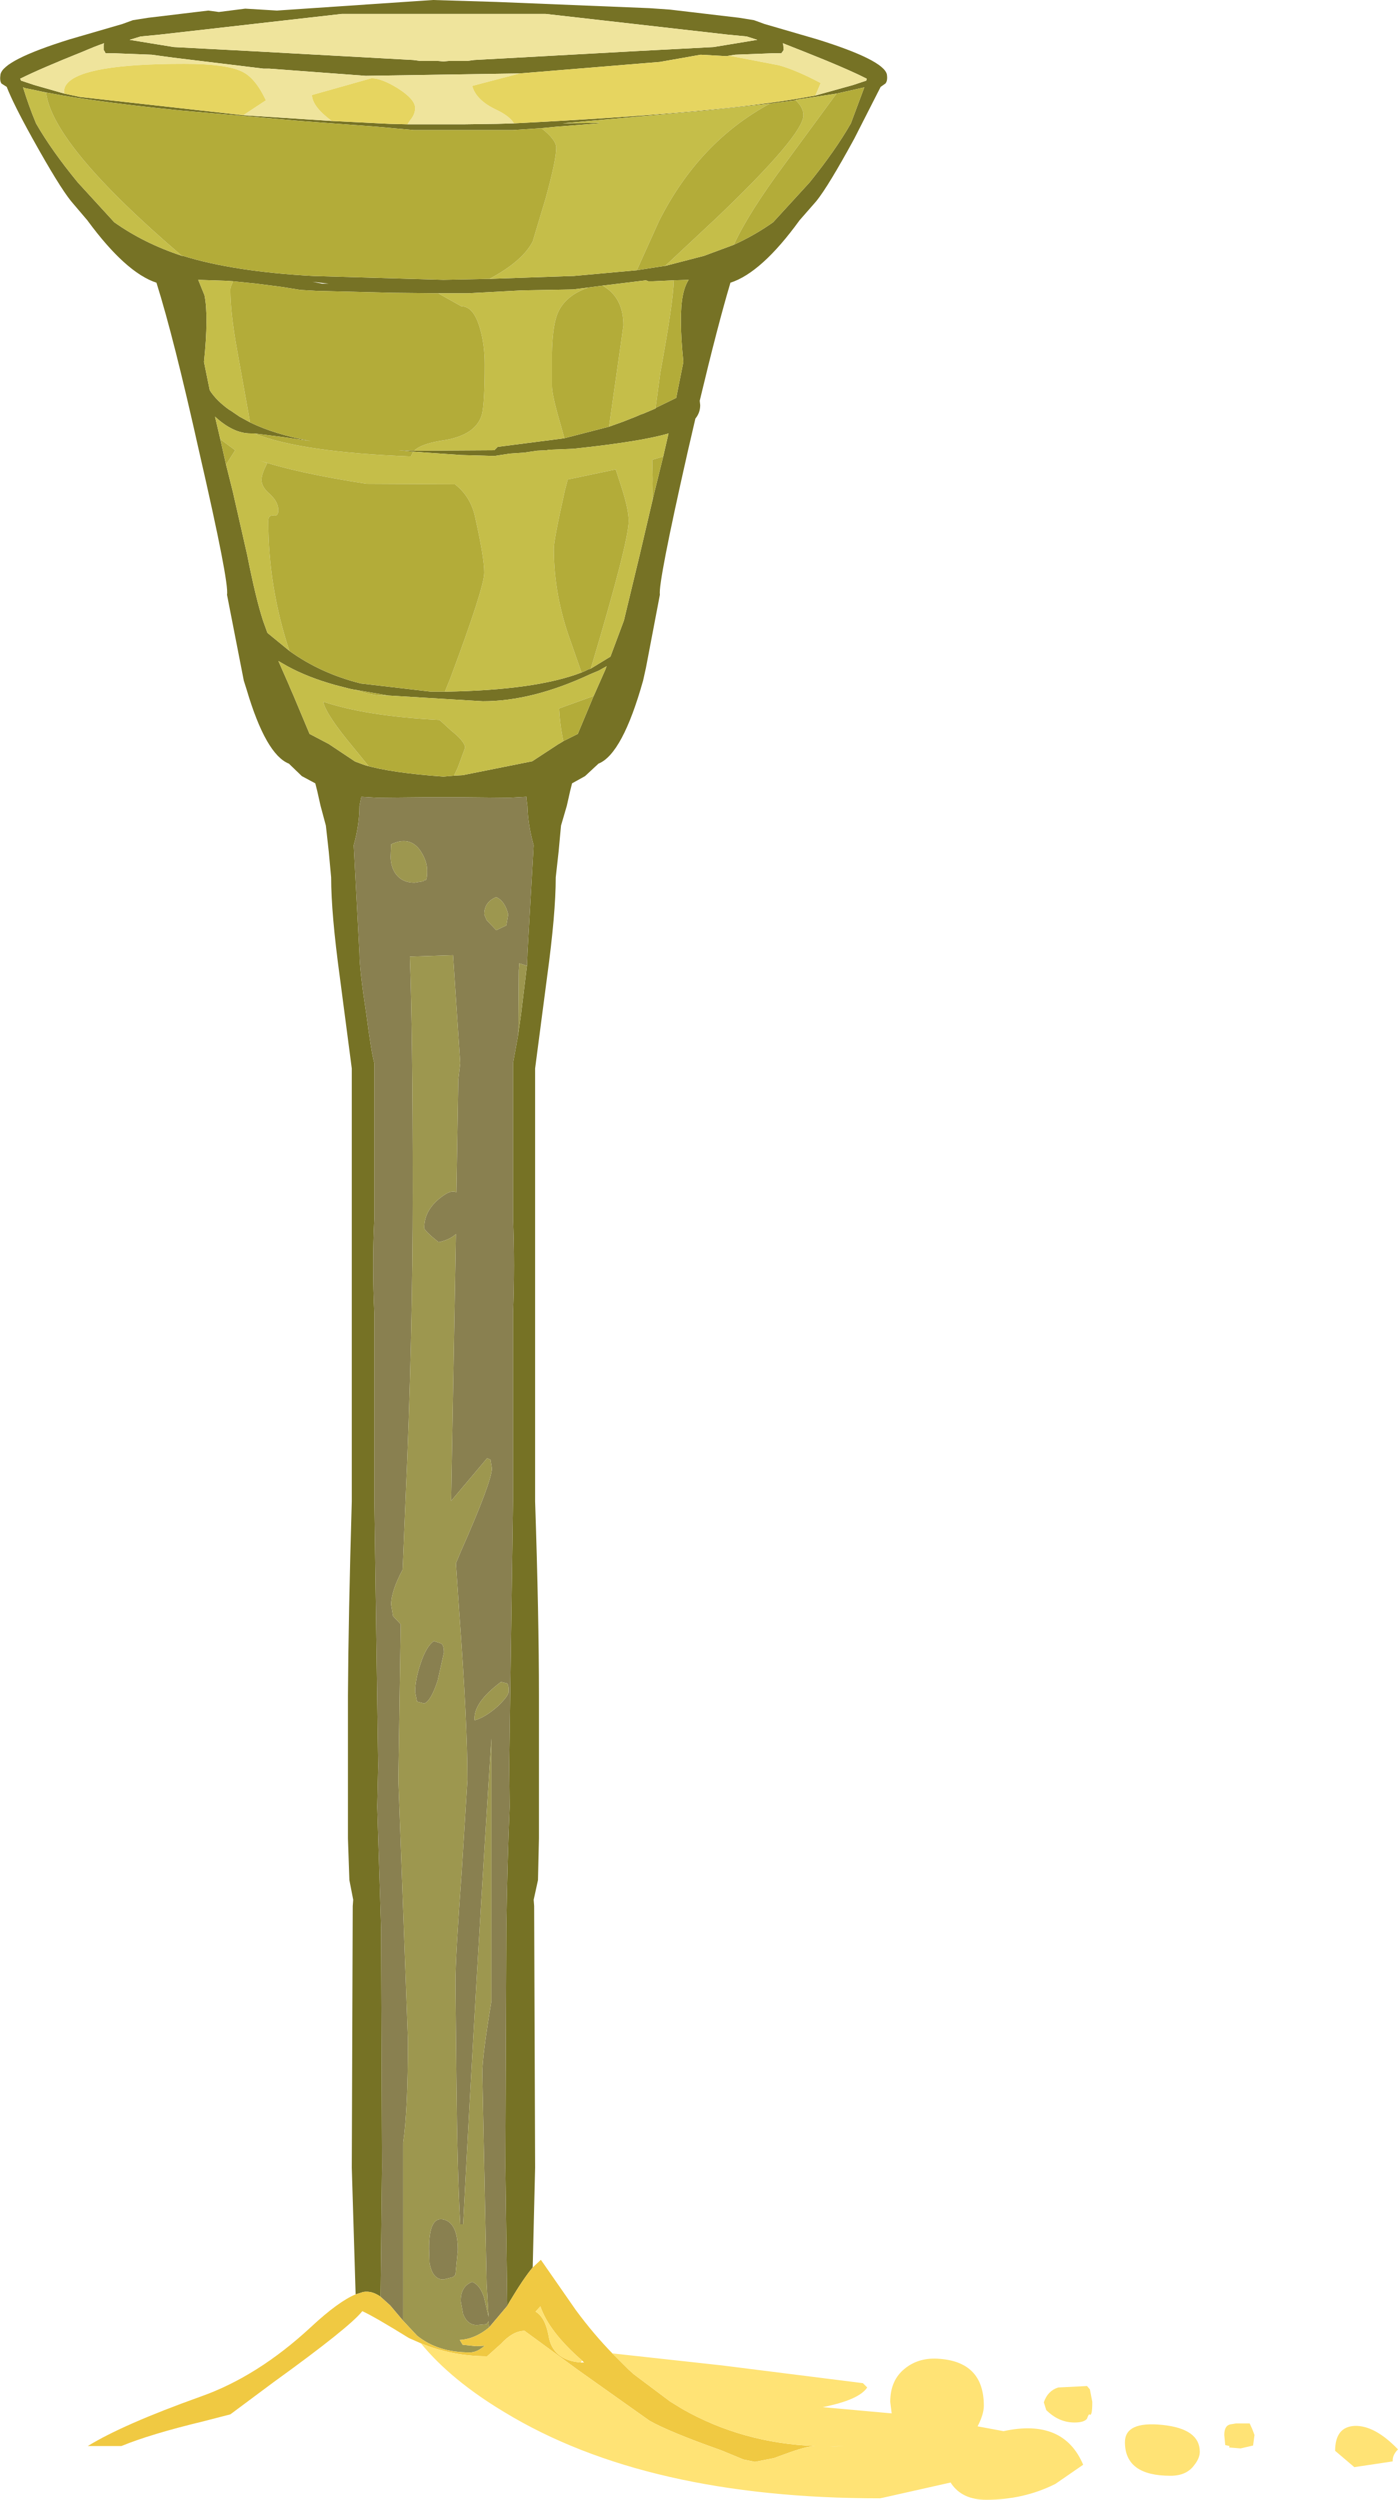 <?xml version="1.0" encoding="UTF-8" standalone="no"?>
<svg xmlns:ffdec="https://www.free-decompiler.com/flash" xmlns:xlink="http://www.w3.org/1999/xlink" ffdec:objectType="frame" height="260.4px" width="145.65px" xmlns="http://www.w3.org/2000/svg">
  <g transform="matrix(1.0, 0.0, 0.0, 1.0, -59.8, -40.35)">
    <use ffdec:characterId="513" height="260.4" transform="matrix(1.0, 0.0, 0.0, 1.0, 59.8, 40.35)" width="145.65" xlink:href="#shape0"/>
  </g>
  <defs>
    <g id="shape0" transform="matrix(1.0, 0.0, 0.0, 1.0, -59.8, -40.35)">
      <path d="M96.85 279.35 L96.45 266.15 96.55 238.9 96.6 238.25 96.2 236.2 96.05 231.85 96.05 217.0 Q96.1 208.65 96.45 196.75 L96.45 151.65 95.2 142.1 Q94.3 135.5 94.3 131.75 L94.05 129.05 93.75 126.35 93.2 124.3 92.85 122.75 92.65 121.95 91.25 121.2 89.9 119.9 Q87.5 118.95 85.5 112.2 L85.2 111.25 83.45 102.3 Q83.7 101.1 80.55 87.4 77.9 75.5 76.1 69.8 72.9 68.75 68.9 63.3 L67.2 61.3 Q65.95 59.75 63.2 54.8 61.2 51.2 60.5 49.4 L59.95 49.05 Q59.75 48.75 59.85 48.1 60.15 46.6 67.05 44.45 L72.55 42.85 73.65 42.45 75.25 42.2 81.5 41.45 82.6 41.6 85.35 41.25 88.65 41.45 104.9 40.35 111.5 40.55 127.45 41.2 129.6 41.35 136.8 42.2 138.35 42.45 139.45 42.85 144.95 44.45 Q151.85 46.6 152.2 48.1 152.3 48.75 152.05 49.05 L151.55 49.4 148.8 54.8 Q146.1 59.75 144.85 61.3 L143.1 63.3 Q139.15 68.75 135.9 69.8 134.6 74.15 132.7 82.1 L132.75 82.55 Q132.75 83.35 132.25 83.95 L131.45 87.4 Q128.35 101.1 128.55 102.3 L127.1 109.9 126.8 111.25 Q124.65 118.9 122.15 119.9 L120.75 121.2 119.4 121.95 119.2 122.75 118.85 124.3 118.25 126.35 118.0 129.05 117.7 131.75 Q117.7 135.5 116.8 142.1 L115.55 151.65 115.55 196.75 Q115.95 208.65 115.95 217.0 L115.95 231.85 115.85 236.2 115.4 238.25 115.45 238.9 115.55 266.15 115.3 276.55 Q114.4 277.6 112.9 280.1 L112.65 280.55 112.45 266.05 112.55 241.2 Q112.65 234.45 112.9 228.55 L112.85 224.3 113.25 196.75 113.25 177.2 Q113.45 172.1 113.25 167.25 L113.25 151.1 113.75 148.35 114.1 145.9 114.7 140.95 114.75 139.85 114.75 139.75 114.75 139.7 115.4 128.4 Q114.8 126.25 114.75 124.3 L114.65 123.55 114.65 123.35 112.9 123.45 107.95 123.4 106.0 123.4 104.1 123.4 99.1 123.45 97.45 123.35 97.4 123.55 97.25 124.3 Q97.25 126.25 96.65 128.4 L97.25 139.7 Q97.25 141.35 97.95 145.9 98.5 150.1 98.8 151.1 L98.8 167.25 Q98.55 172.1 98.8 177.2 L98.8 196.75 99.2 224.3 99.1 228.55 99.5 241.2 99.6 266.05 99.45 279.6 Q98.55 278.95 97.65 279.1 L96.85 279.35 M144.75 50.3 L148.7 49.2 150.05 48.75 150.1 48.55 Q148.05 47.5 143.5 45.7 L141.35 44.85 141.4 45.0 141.45 45.55 141.35 45.7 141.2 45.9 140.25 45.9 136.4 46.05 135.75 46.15 135.5 46.2 132.8 46.05 128.55 46.8 113.95 48.0 97.9 48.25 87.85 47.5 87.25 47.5 77.8 46.35 75.6 46.05 71.75 45.9 70.8 45.9 70.7 45.7 70.6 45.55 70.6 45.0 70.65 44.85 Q69.65 45.2 68.5 45.7 64.0 47.5 61.9 48.55 L62.0 48.75 63.35 49.2 66.5 50.1 68.15 50.45 85.15 52.35 94.35 52.95 100.35 53.25 102.25 53.3 103.9 53.3 108.1 53.3 111.6 53.25 113.35 53.2 Q134.95 52.1 143.9 50.45 L144.75 50.3 M137.6 44.15 L135.55 43.95 116.65 41.8 95.4 41.8 76.5 43.95 74.45 44.15 73.3 44.5 77.9 45.25 86.45 45.7 102.85 46.6 103.6 46.7 105.45 46.7 106.0 46.75 106.55 46.7 108.45 46.7 109.2 46.6 125.6 45.7 134.15 45.25 138.7 44.5 137.6 44.15 M116.2 53.7 L113.25 53.9 102.9 53.9 99.1 53.55 91.05 52.95 78.5 51.85 Q68.2 50.8 63.5 49.75 L62.5 49.55 62.2 49.45 Q62.8 51.4 63.55 53.2 65.15 56.0 67.9 59.35 L71.7 63.5 Q74.8 65.7 78.75 67.0 L78.85 67.0 Q84.15 68.65 92.45 69.1 L106.0 69.5 110.8 69.4 119.4 69.1 119.55 69.1 126.15 68.5 129.05 68.05 129.1 68.05 133.15 67.0 136.25 65.85 Q138.45 64.85 140.35 63.5 L144.15 59.35 Q146.85 56.0 148.45 53.2 L149.85 49.45 146.95 50.1 142.7 50.75 142.7 50.8 140.0 51.15 133.5 51.85 118.4 53.2 122.2 53.15 122.2 53.2 117.75 53.55 116.2 53.7 M102.95 87.3 L103.8 87.3 111.3 87.25 111.65 86.9 118.25 86.05 118.6 86.0 123.25 84.8 124.65 84.3 126.05 83.75 126.5 83.55 126.8 83.45 127.15 83.3 128.1 82.9 128.1 82.85 130.25 81.8 131.0 78.05 Q130.5 73.25 130.95 71.1 131.15 70.1 131.55 69.5 L130.0 69.55 127.85 69.65 127.35 69.65 127.1 69.55 122.6 70.1 121.1 70.3 119.5 70.5 114.15 70.6 108.55 70.9 105.45 70.9 100.75 70.85 92.8 70.65 91.1 70.55 89.25 70.25 86.55 69.9 84.1 69.65 83.4 69.6 80.45 69.5 81.1 71.1 Q81.55 73.25 81.05 78.05 L81.65 81.0 Q82.35 82.1 83.7 83.05 L83.8 83.1 84.75 83.75 85.85 84.35 Q88.4 85.6 92.2 86.3 L89.45 85.9 86.3 85.5 86.25 85.5 85.9 85.5 Q84.1 85.5 82.2 83.75 L82.75 86.1 83.35 88.75 84.05 91.55 85.55 98.15 Q86.45 102.7 87.2 105.0 L87.65 106.25 87.75 106.35 89.95 108.15 Q93.2 110.5 97.4 111.55 L104.7 112.4 106.15 112.4 Q115.6 112.25 120.4 110.4 L120.75 110.25 121.05 110.1 121.35 110.0 123.4 108.75 124.8 105.0 126.45 98.15 127.75 92.6 128.0 91.55 128.9 87.9 129.45 85.5 Q126.6 86.35 119.5 87.1 L117.0 87.2 116.75 87.25 115.75 87.3 114.4 87.5 112.9 87.6 111.3 87.85 107.85 87.75 104.25 87.5 102.85 87.4 101.35 87.25 102.95 87.3 M94.05 69.9 L92.35 69.7 93.35 69.9 94.05 69.9 M121.65 112.85 L121.7 112.75 122.85 110.15 123.0 109.75 122.2 110.2 121.25 110.6 Q115.25 113.4 110.1 113.4 L100.25 112.8 96.8 112.2 96.75 112.2 96.25 112.1 94.7 111.7 Q91.85 110.9 89.75 109.75 L89.05 109.35 88.8 109.2 89.9 111.7 90.0 111.95 90.35 112.75 92.05 116.8 94.05 117.85 96.75 119.65 96.85 119.7 97.8 120.05 Q100.5 120.85 106.0 121.25 L107.1 121.15 108.0 121.1 115.25 119.65 118.0 117.85 118.1 117.8 118.5 117.55 120.0 116.8 121.65 112.85" fill="#767225" fill-rule="evenodd" stroke="none"/>
      <path d="M135.75 46.15 L136.4 46.05 140.25 45.9 141.2 45.9 141.35 45.7 141.45 45.55 141.4 45.0 141.35 44.85 143.5 45.7 Q148.05 47.5 150.1 48.55 L150.05 48.75 148.7 49.2 144.75 50.3 145.3 49.0 Q142.75 47.65 140.95 47.15 L135.75 46.15 M113.35 53.2 L111.6 53.25 108.1 53.3 103.9 53.3 102.25 53.3 102.55 52.85 Q103.05 52.25 103.05 51.6 103.05 50.7 101.25 49.55 99.55 48.5 98.5 48.5 L92.3 50.25 Q92.35 51.45 94.3 52.9 L94.35 52.95 85.15 52.35 87.5 50.8 Q86.4 48.45 85.0 47.8 83.35 47.0 79.0 47.0 68.5 47.0 66.8 49.05 66.4 49.5 66.5 50.1 L63.35 49.2 62.0 48.75 61.9 48.55 Q64.0 47.5 68.5 45.7 69.65 45.2 70.65 44.85 L70.6 45.0 70.6 45.55 70.7 45.7 70.8 45.9 71.75 45.9 75.6 46.05 77.8 46.35 87.25 47.5 87.85 47.5 97.9 48.25 113.95 48.0 109.0 49.3 Q109.4 50.8 111.55 51.8 112.9 52.45 113.35 53.2 M137.6 44.15 L138.7 44.5 134.15 45.25 125.6 45.7 109.2 46.6 108.45 46.7 106.55 46.7 106.0 46.75 105.45 46.7 103.6 46.7 102.85 46.6 86.45 45.7 77.9 45.25 73.3 44.5 74.45 44.15 76.5 43.95 95.4 41.8 116.65 41.8 135.55 43.95 137.6 44.15" fill="#efe49c" fill-rule="evenodd" stroke="none"/>
      <path d="M144.75 50.3 L143.9 50.45 Q134.95 52.1 113.35 53.2 112.9 52.45 111.55 51.8 109.4 50.8 109.0 49.3 L113.95 48.0 128.55 46.8 132.8 46.05 135.5 46.2 135.75 46.15 140.95 47.15 Q142.75 47.65 145.3 49.0 L144.75 50.3 M102.25 53.3 L100.35 53.25 94.35 52.95 94.3 52.9 Q92.35 51.45 92.3 50.25 L98.5 48.5 Q99.55 48.5 101.25 49.55 103.05 50.7 103.05 51.6 103.05 52.25 102.55 52.85 L102.25 53.3 M85.15 52.35 L68.15 50.45 66.5 50.1 Q66.4 49.5 66.8 49.05 68.5 47.0 79.0 47.0 83.35 47.0 85.0 47.8 86.4 48.45 87.5 50.8 L85.15 52.35" fill="#e6d560" fill-rule="evenodd" stroke="none"/>
      <path d="M116.2 53.7 L117.75 53.55 122.2 53.2 122.2 53.15 118.4 53.2 133.5 51.85 140.0 51.15 Q132.6 55.15 128.45 63.4 L126.15 68.5 119.55 69.1 119.4 69.1 110.8 69.4 Q114.25 67.55 115.3 65.5 L116.65 61.0 Q117.75 57.0 117.75 55.75 117.75 54.9 116.2 53.7 M142.7 50.8 L142.7 50.75 146.95 50.1 141.55 57.45 Q137.8 62.5 136.25 65.85 L133.15 67.0 129.1 68.05 134.5 63.0 Q143.5 54.4 143.5 52.35 143.5 51.65 142.9 51.0 L142.7 50.8 M78.75 67.0 Q74.8 65.7 71.7 63.5 L67.9 59.35 Q65.15 56.0 63.55 53.2 62.8 51.4 62.2 49.45 L62.5 49.55 63.5 49.75 64.6 50.0 Q65.3 55.5 78.75 67.0 M102.95 87.3 Q103.65 86.6 105.8 86.25 109.35 85.75 110.0 83.55 110.3 82.35 110.3 78.3 110.3 76.25 109.8 74.55 109.15 72.25 107.85 72.25 L105.45 70.9 108.55 70.9 114.15 70.6 119.5 70.5 121.1 70.3 Q118.5 71.2 117.8 73.25 117.35 74.6 117.3 77.2 L117.3 80.5 Q117.3 81.5 118.2 84.55 L118.6 86.0 118.25 86.05 111.65 86.9 111.3 87.25 103.8 87.3 102.95 87.3 M84.1 69.65 Q83.8 70.2 83.8 70.55 83.8 72.9 84.5 76.8 L85.75 83.75 85.85 84.35 84.75 83.75 83.8 83.1 83.7 83.05 Q82.35 82.1 81.65 81.0 L81.05 78.05 Q81.55 73.25 81.1 71.1 L80.45 69.5 83.4 69.6 84.1 69.65 M86.3 85.5 Q91.1 87.45 102.6 87.9 L102.85 87.4 104.25 87.5 107.85 87.75 111.3 87.85 112.9 87.6 114.4 87.5 115.75 87.3 116.75 87.25 117.0 87.2 119.5 87.1 Q126.6 86.35 129.45 85.5 L128.9 87.9 127.75 88.25 127.8 90.25 127.75 92.6 126.45 98.15 124.8 105.0 123.4 108.75 121.35 110.0 Q125.3 96.8 125.3 94.6 125.3 93.45 124.55 91.1 L123.95 89.25 118.95 90.3 118.65 91.45 Q117.5 96.6 117.5 97.5 117.5 102.35 119.25 107.15 L120.35 110.3 120.4 110.4 Q115.6 112.25 106.15 112.4 L106.7 111.05 Q110.25 101.55 110.25 100.0 110.25 98.4 109.25 94.0 108.75 92.0 107.2 90.8 L98.0 90.75 Q90.6 89.6 86.8 88.3 L87.65 88.6 Q87.05 89.7 87.05 90.35 87.05 91.1 87.95 91.85 88.8 92.65 88.8 93.5 88.8 94.15 88.3 94.05 87.75 94.0 87.75 94.6 87.75 101.5 89.95 108.15 L87.75 106.35 87.65 106.25 87.2 105.0 Q86.45 102.7 85.55 98.15 L84.05 91.55 83.35 88.75 84.3 87.25 82.75 86.1 82.2 83.75 Q84.1 85.5 85.9 85.5 L86.25 85.5 86.3 85.5 M123.25 84.8 L124.75 74.25 Q124.75 71.55 122.9 70.3 L122.6 70.1 127.1 69.55 127.35 69.65 127.85 69.65 130.0 69.55 Q129.95 71.8 128.6 79.15 L128.1 82.85 128.1 82.9 127.15 83.3 126.8 83.45 126.5 83.55 126.05 83.75 124.65 84.3 123.25 84.8 M100.25 112.8 L110.1 113.4 Q115.25 113.4 121.25 110.6 L122.2 110.2 123.0 109.75 122.85 110.15 121.7 112.75 121.65 112.85 118.05 114.15 Q118.15 116.0 118.5 117.55 L118.1 117.8 118.0 117.85 115.25 119.65 108.0 121.1 107.1 121.15 107.5 120.3 108.25 118.25 Q108.25 117.6 106.8 116.45 L105.6 115.35 Q97.95 114.95 93.5 113.45 L93.5 113.55 Q93.85 114.9 96.65 118.25 L98.2 120.15 97.8 120.05 96.85 119.7 96.75 119.65 94.05 117.85 92.05 116.8 90.35 112.75 90.0 111.95 89.9 111.7 88.8 109.2 89.05 109.35 89.75 109.75 Q91.85 110.9 94.7 111.7 L96.25 112.1 96.75 112.2 96.8 112.2 Q98.6 112.8 99.5 112.8 L100.25 112.8" fill="#c5be49" fill-rule="evenodd" stroke="none"/>
      <path d="M63.5 49.75 Q68.2 50.8 78.5 51.85 L91.05 52.95 99.1 53.55 102.9 53.9 113.25 53.9 116.2 53.7 Q117.75 54.9 117.75 55.75 117.75 57.0 116.65 61.0 L115.3 65.5 Q114.25 67.55 110.8 69.4 L106.0 69.5 92.45 69.1 Q84.15 68.65 78.85 67.0 L78.75 67.0 Q65.3 55.5 64.6 50.0 L63.5 49.75 M140.0 51.15 L142.7 50.8 142.9 51.0 Q143.5 51.65 143.5 52.35 143.5 54.4 134.5 63.0 L129.1 68.05 129.05 68.05 126.15 68.5 128.45 63.4 Q132.6 55.15 140.0 51.15 M146.95 50.1 L149.85 49.45 148.45 53.2 Q146.85 56.0 144.15 59.35 L140.35 63.5 Q138.45 64.85 136.25 65.85 137.8 62.5 141.55 57.45 L146.95 50.1 M105.45 70.9 L107.85 72.25 Q109.15 72.25 109.8 74.55 110.3 76.25 110.3 78.3 110.3 82.35 110.0 83.55 109.35 85.75 105.8 86.25 103.65 86.6 102.95 87.3 L101.35 87.25 102.85 87.4 102.6 87.9 Q91.1 87.45 86.3 85.5 L89.45 85.9 92.2 86.3 Q88.4 85.6 85.85 84.35 L85.75 83.75 84.5 76.8 Q83.8 72.9 83.8 70.55 83.8 70.2 84.1 69.65 L86.55 69.9 89.25 70.25 91.1 70.55 92.8 70.65 100.75 70.85 105.45 70.9 M118.6 86.0 L118.2 84.55 Q117.3 81.5 117.3 80.5 L117.3 77.2 Q117.35 74.6 117.8 73.25 118.5 71.2 121.1 70.3 L122.6 70.1 122.9 70.3 Q124.75 71.55 124.75 74.25 L123.25 84.8 118.6 86.0 M82.75 86.1 L84.3 87.25 83.35 88.75 82.75 86.1 M89.95 108.15 Q87.75 101.5 87.75 94.6 87.75 94.0 88.3 94.05 88.8 94.15 88.8 93.5 88.8 92.65 87.95 91.85 87.05 91.1 87.05 90.35 87.05 89.7 87.65 88.6 L86.8 88.3 Q90.6 89.6 98.0 90.75 L107.2 90.8 Q108.75 92.0 109.25 94.0 110.25 98.4 110.25 100.0 110.25 101.55 106.7 111.05 L106.15 112.4 104.7 112.4 97.4 111.55 Q93.2 110.5 89.95 108.15 M120.4 110.4 L120.35 110.3 119.25 107.15 Q117.5 102.35 117.5 97.5 117.5 96.6 118.65 91.45 L118.95 90.3 123.95 89.25 124.55 91.1 Q125.3 93.45 125.3 94.6 125.3 96.8 121.35 110.0 L121.05 110.1 120.75 110.25 120.4 110.4 M127.75 92.6 L127.8 90.25 127.75 88.25 128.9 87.9 128.0 91.55 127.75 92.6 M130.0 69.55 L131.55 69.5 Q131.15 70.1 130.95 71.1 130.5 73.25 131.0 78.05 L130.25 81.8 128.1 82.85 128.6 79.15 Q129.95 71.8 130.0 69.55 M100.25 112.8 L99.5 112.8 Q98.6 112.8 96.8 112.2 L100.25 112.8 M97.8 120.05 L98.2 120.15 96.65 118.25 Q93.85 114.9 93.5 113.55 L93.5 113.45 Q97.95 114.95 105.6 115.35 L106.8 116.45 Q108.25 117.6 108.25 118.25 L107.5 120.3 107.1 121.15 106.0 121.25 Q100.5 120.85 97.8 120.05 M118.5 117.55 Q118.15 116.0 118.05 114.15 L121.65 112.85 120.0 116.8 118.5 117.55" fill="#b3ac39" fill-rule="evenodd" stroke="none"/>
      <path d="M99.45 279.6 L99.6 266.05 99.5 241.2 99.1 228.55 99.2 224.3 98.8 196.75 98.8 177.2 Q98.55 172.1 98.8 167.25 L98.8 151.1 Q98.5 150.1 97.95 145.9 97.25 141.35 97.25 139.7 L96.65 128.4 Q97.25 126.25 97.25 124.3 L97.4 123.55 97.45 123.35 99.1 123.45 104.1 123.4 106.0 123.4 107.95 123.4 112.9 123.45 114.65 123.35 114.65 123.55 114.75 124.3 Q114.8 126.25 115.4 128.4 L114.75 139.7 114.75 139.75 114.75 139.85 114.7 140.95 113.9 140.7 113.85 141.45 113.8 147.9 113.75 148.35 113.25 151.1 113.25 167.25 Q113.45 172.1 113.25 177.2 L113.25 196.75 112.85 224.3 112.9 228.55 Q112.65 234.45 112.55 241.2 L112.45 266.05 112.65 280.55 110.75 282.8 110.7 282.15 110.5 282.45 109.5 282.55 Q108.5 282.55 108.05 281.4 L107.8 280.05 Q107.8 278.5 109.0 278.05 109.85 278.4 110.25 279.75 L110.7 281.7 110.5 278.25 110.05 256.3 Q110.05 254.5 111.0 248.8 L111.0 221.45 Q109.5 244.4 108.05 272.05 L107.75 272.05 Q107.45 266.85 107.35 256.85 L107.25 246.9 Q107.25 244.15 107.9 235.4 L108.5 225.75 Q108.5 219.8 107.65 208.35 L107.3 203.2 107.8 202.0 Q111.05 194.65 111.05 193.3 L110.9 192.4 110.55 192.25 106.8 196.7 107.3 168.9 Q106.65 169.5 105.5 169.75 104.0 168.55 104.0 168.25 104.0 166.25 106.05 164.85 106.85 164.3 107.35 164.55 L107.55 152.8 107.75 151.1 107.0 139.85 102.5 140.0 Q102.8 148.05 102.8 164.35 102.8 179.75 102.05 196.6 L101.75 203.85 Q100.55 206.1 100.55 207.5 L100.75 208.7 101.55 209.55 101.3 225.75 102.3 252.85 Q102.3 260.25 101.8 263.55 L101.8 282.1 100.45 280.5 99.45 279.6 M112.75 135.6 Q112.4 134.2 111.5 133.8 110.25 134.3 110.25 135.6 L110.5 136.2 111.5 137.25 112.55 136.75 112.75 135.6 M100.55 128.3 L100.5 129.6 Q100.5 130.35 100.8 131.0 101.45 132.3 103.0 132.3 L103.9 132.15 104.05 132.0 Q104.3 132.25 104.3 131.0 104.3 130.0 103.55 128.9 102.45 127.4 100.55 128.3 M103.25 217.6 L103.05 216.6 Q103.05 215.35 103.6 213.7 104.2 211.85 105.0 211.3 L105.75 211.55 Q106.05 211.7 106.05 212.5 L105.4 215.4 Q104.7 217.55 104.0 217.8 L103.25 217.6 M111.65 218.1 Q112.8 217.0 112.8 216.55 112.8 215.75 112.6 215.7 L112.0 215.55 Q109.05 217.75 109.25 219.55 110.35 219.25 111.65 218.1 M107.0 277.55 L106.0 277.8 Q104.85 277.8 104.55 276.05 L104.5 274.6 Q104.5 271.2 106.0 271.55 107.5 271.9 107.5 274.75 L107.25 277.3 107.0 277.55" fill="#898050" fill-rule="evenodd" stroke="none"/>
      <path d="M114.7 140.95 L114.1 145.9 113.75 148.35 113.8 147.9 113.85 141.45 113.9 140.7 114.7 140.95 M100.55 128.3 Q102.45 127.4 103.55 128.9 104.3 130.0 104.3 131.0 104.3 132.25 104.05 132.0 L103.9 132.15 103.0 132.3 Q101.45 132.3 100.8 131.0 100.5 130.35 100.5 129.6 L100.55 128.3 M112.75 135.6 L112.55 136.75 111.5 137.25 110.5 136.2 110.25 135.6 Q110.25 134.3 111.5 133.8 112.4 134.2 112.75 135.6 M101.8 282.1 L101.8 263.55 Q102.3 260.25 102.3 252.85 L101.3 225.75 101.55 209.55 100.75 208.7 100.55 207.5 Q100.55 206.1 101.75 203.85 L102.05 196.6 Q102.8 179.75 102.8 164.35 102.8 148.05 102.5 140.0 L107.0 139.85 107.75 151.1 107.55 152.8 107.35 164.55 Q106.85 164.3 106.05 164.85 104.0 166.25 104.0 168.25 104.0 168.55 105.5 169.75 106.65 169.5 107.3 168.9 L106.8 196.7 110.55 192.25 110.9 192.4 111.05 193.3 Q111.05 194.65 107.8 202.0 L107.3 203.2 107.65 208.35 Q108.5 219.8 108.5 225.75 L107.9 235.4 Q107.25 244.15 107.25 246.9 L107.35 256.85 Q107.45 266.85 107.75 272.05 L108.05 272.05 Q109.5 244.4 111.0 221.45 L111.0 248.8 Q110.05 254.5 110.05 256.3 L110.5 278.25 110.7 281.7 110.25 279.75 Q109.85 278.4 109.0 278.05 107.8 278.5 107.8 280.05 L108.05 281.4 Q108.5 282.55 109.5 282.55 L110.5 282.45 110.7 282.15 110.75 282.8 Q109.3 284.0 107.7 284.1 L108.0 284.6 109.4 284.75 110.3 284.7 Q109.5 285.4 108.75 285.4 105.4 285.4 103.25 283.65 L101.8 282.1 M103.25 217.6 L104.0 217.8 Q104.7 217.55 105.4 215.4 L106.05 212.5 Q106.05 211.7 105.75 211.55 L105.0 211.3 Q104.2 211.85 103.6 213.7 103.05 215.35 103.05 216.6 L103.25 217.6 M111.65 218.1 Q110.35 219.25 109.25 219.55 109.05 217.75 112.0 215.55 L112.6 215.7 Q112.8 215.75 112.8 216.55 112.8 217.0 111.65 218.1 M107.0 277.55 L107.25 277.3 107.5 274.75 Q107.5 271.9 106.0 271.55 104.5 271.2 104.5 274.6 L104.55 276.05 Q104.85 277.8 106.0 277.8 L107.0 277.55" fill="#9d974f" fill-rule="evenodd" stroke="none"/>
      <path d="M115.3 276.55 L116.15 275.75 119.8 281.0 Q121.65 283.5 123.6 285.5 L125.3 287.2 125.7 287.55 125.8 287.65 129.6 290.5 130.9 291.3 Q137.15 294.85 144.7 295.15 143.85 295.15 141.55 296.0 L140.45 296.4 138.45 296.8 137.25 296.55 134.95 295.6 Q129.45 293.65 127.45 292.5 L120.05 287.25 114.45 283.15 Q113.25 283.15 112.0 284.5 L110.55 285.8 Q106.95 285.8 103.65 284.45 L102.4 283.9 Q98.85 281.7 97.55 281.1 96.2 282.8 88.3 288.5 L83.8 291.85 80.9 292.6 Q75.5 293.9 72.45 295.15 L68.95 295.15 Q72.6 292.9 80.7 290.0 86.65 287.9 92.2 282.75 95.05 280.1 96.85 279.35 L97.65 279.1 Q98.55 278.95 99.45 279.6 L100.45 280.5 101.8 282.1 103.25 283.65 Q105.4 285.4 108.75 285.4 109.5 285.4 110.3 284.7 L109.4 284.75 108.0 284.6 107.7 284.1 Q109.3 284.0 110.75 282.8 L112.65 280.55 112.9 280.1 Q114.4 277.6 115.3 276.55 M120.45 286.25 Q117.0 283.25 116.1 280.6 L115.6 281.15 Q116.6 281.75 116.95 283.65 117.35 286.2 120.3 286.45 L120.65 286.45 120.45 286.25 M146.25 295.2 L147.75 295.15 146.7 295.2 146.25 295.2" fill="#f0c942" fill-rule="evenodd" stroke="none"/>
      <path d="M123.6 285.5 L135.0 286.75 149.7 288.6 150.15 289.05 Q149.3 290.35 145.5 291.1 L152.7 291.75 152.55 290.55 Q152.55 288.3 154.05 287.1 155.45 285.95 157.45 286.05 162.3 286.3 162.3 290.95 162.3 291.85 161.65 293.1 L164.35 293.6 Q170.6 292.25 172.65 297.1 L169.75 299.1 Q166.45 300.75 162.55 300.75 160.05 300.75 158.9 299.05 L158.85 298.95 151.5 300.6 Q127.15 300.6 112.4 291.65 106.8 288.3 103.65 284.45 106.95 285.8 110.55 285.8 L112.0 284.5 Q113.25 283.15 114.45 283.15 L120.05 287.25 127.45 292.5 Q129.45 293.65 134.95 295.6 L137.25 296.55 138.45 296.8 140.45 296.4 141.55 296.0 Q143.85 295.15 144.7 295.15 137.15 294.85 130.9 291.3 L129.6 290.5 125.8 287.65 125.7 287.55 125.3 287.2 123.6 285.5 M120.3 286.45 Q117.35 286.2 116.95 283.65 116.6 281.75 115.6 281.15 L116.1 280.6 Q117.0 283.25 120.45 286.25 L120.3 286.45 M146.25 295.2 L146.7 295.2 147.75 295.15 146.25 295.2 M168.55 290.6 Q168.95 289.4 170.05 289.05 L173.05 288.9 173.35 289.25 173.6 290.55 Q173.6 292.15 173.3 291.85 173.2 291.85 173.05 292.3 172.75 292.7 171.75 292.7 170.1 292.7 168.8 291.4 L168.55 290.6 M180.9 292.95 Q184.8 293.35 184.8 295.75 184.8 296.4 184.25 297.1 183.45 298.25 181.75 298.25 177.0 298.25 177.0 294.75 177.0 292.55 180.9 292.95 M190.25 293.35 L190.5 294.0 190.35 295.1 189.05 295.4 187.85 295.3 187.9 295.15 187.45 295.05 187.35 294.0 Q187.35 293.05 187.95 292.9 L188.55 292.8 190.0 292.8 190.25 293.35 M200.95 293.05 Q203.05 293.0 205.45 295.5 204.85 296.1 204.9 296.75 L200.9 297.35 198.9 295.65 Q198.9 293.15 200.95 293.05" fill="#ffe375" fill-rule="evenodd" stroke="none"/>
    </g>
  </defs>
</svg>
